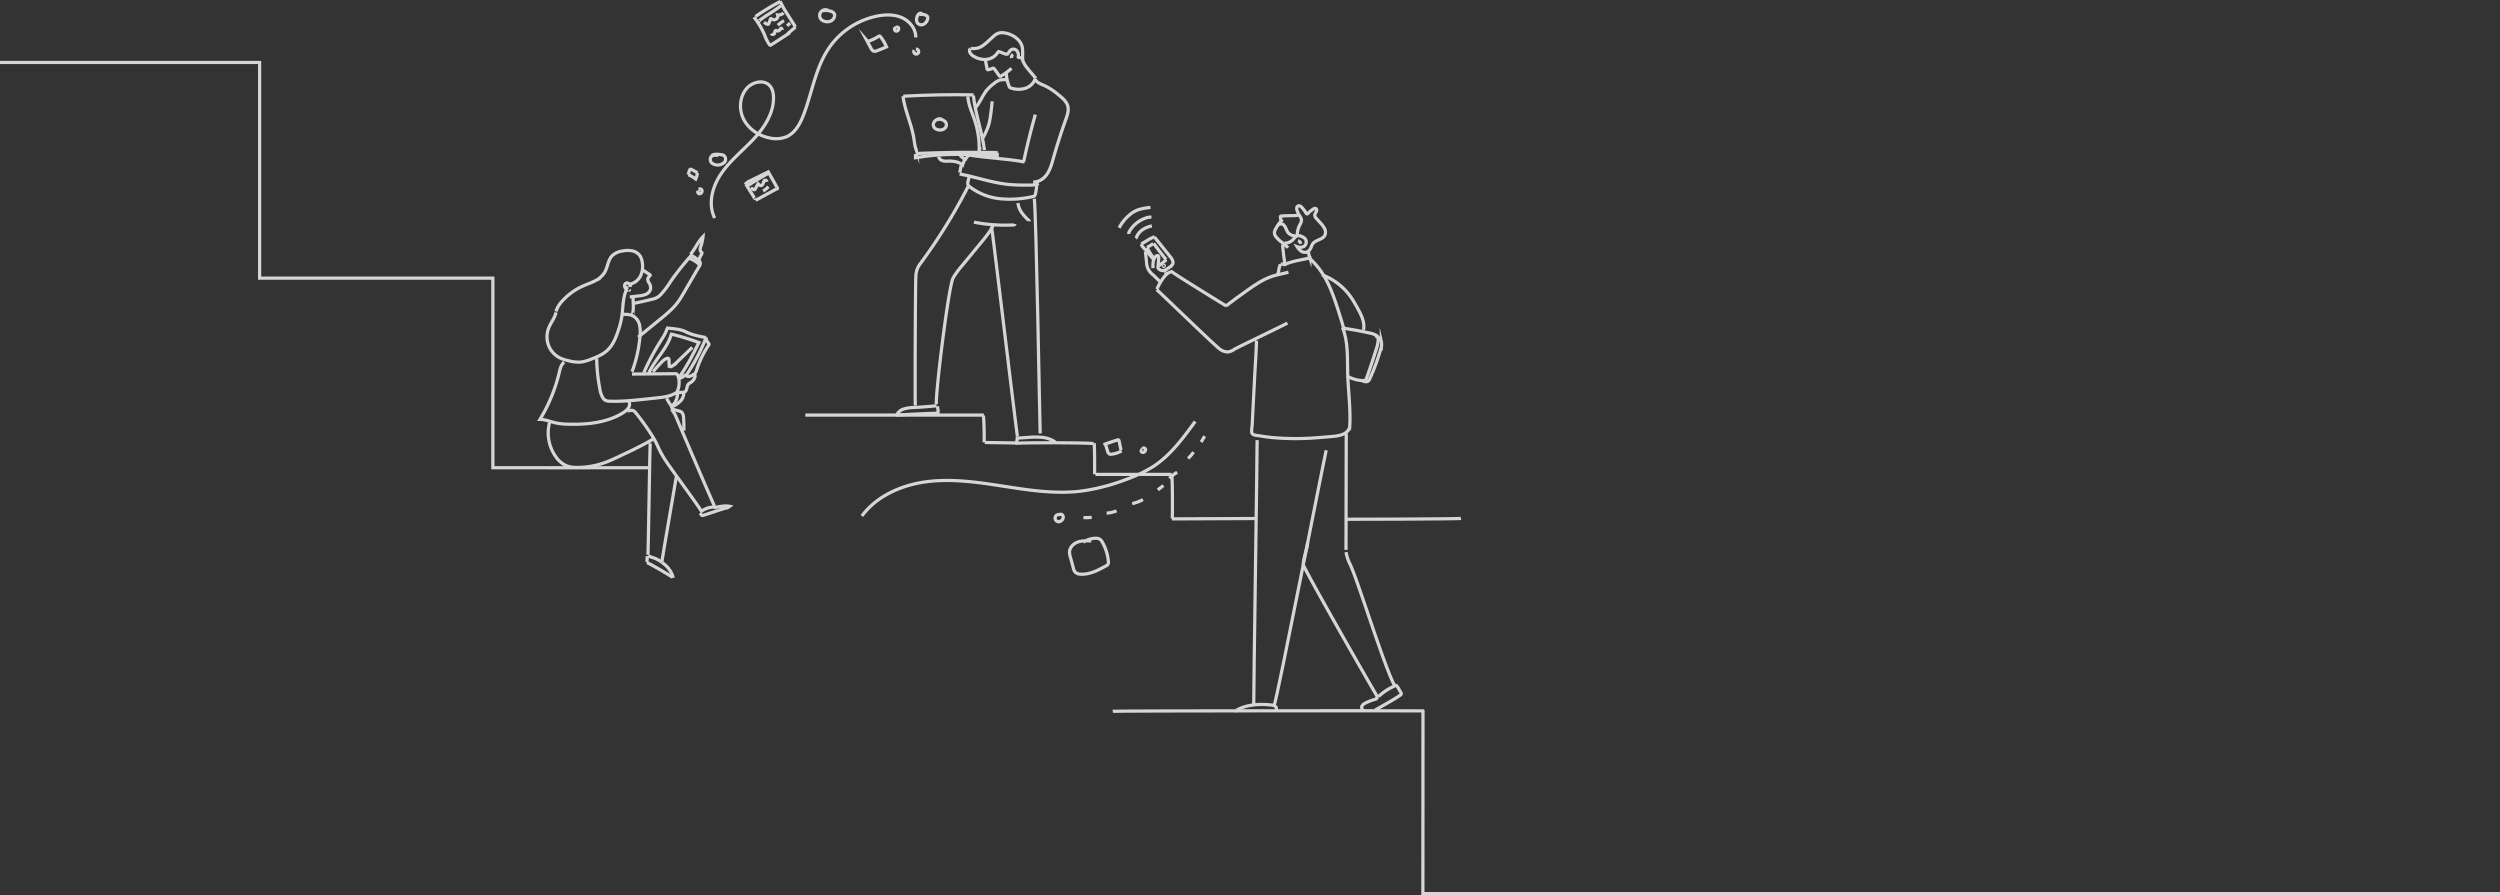 <svg xmlns="http://www.w3.org/2000/svg" width="1550.863" height="555.339" viewBox="0 0 1550.863 555.339">
    <rect x="0" y="0" width="1550.863" height="555.339" fill="#333333" stroke="none"/>
    <defs>
        <style>
            .prefix__cls-2{fill:none;stroke:#fff;stroke-miterlimit:10;stroke-width:2px}
        </style>
    </defs>
    <g id="prefix__Group_1401" data-name="Group 1401" transform="translate(-17.137 9359.82)" style="opacity:.8">
        <path id="prefix__Path_3614" d="M658.135 78.68a14 14 0 0 0 4.117-.22 10.072 10.072 0 0 0 3.021-1.431c2.594-1.717 4.692-4.071 7.067-6.082a8.876 8.876 0 0 1 2.57-1.654 7.665 7.665 0 0 1 3.534-.3 15.107 15.107 0 0 1 7.781 3.266A10.139 10.139 0 0 1 689.8 77.4a14.161 14.161 0 0 1 .342 3.4q.027 1.875-.011 3.75l-.185-.378" class="prefix__cls-2" data-name="Path 3614" transform="translate(-38.617 -9408.451)"/>
        <path id="prefix__Path_3615" d="M657.635 81.285c-.734.247-.845 1.271-.575 2a5.816 5.816 0 0 0 2.739 2.782 12.763 12.763 0 0 0 7.879 1.748 9.177 9.177 0 0 0 6.719-4.225c.165-.278.375-.607.7-.6a.892.892 0 0 1 .3.074l4.837 1.828" class="prefix__cls-2" data-name="Path 3615" transform="translate(-38.358 -9410.815)"/>
        <path id="prefix__Path_3616" d="M685.543 85.219l1.557-2.058a4.724 4.724 0 0 1 1.374-1.372 2.868 2.868 0 0 1 3.468.829 4.484 4.484 0 0 1 .751 3.677c-.019.1-.035.213.037.279a.288.288 0 0 0 .14.057l2.3.474" class="prefix__cls-2" data-name="Path 3616" transform="translate(-43.909 -9410.857)"/>
        <path id="prefix__Path_3617" d="M689.217 87.853a2.253 2.253 0 0 1 .961-2.192" class="prefix__cls-2" data-name="Path 3617" transform="translate(-44.598 -9411.653)"/>
        <path id="prefix__Path_3618" d="M669.2 90.173l.984 5.21a.751.751 0 0 0 .2.451.712.712 0 0 0 .565.084 7.838 7.838 0 0 0 2.171-.645 1.466 1.466 0 0 1 1.15-.21 1.319 1.319 0 0 1 .5.474q1.465 1.994 2.886 4.021c.166.236.371.5.659.508a.932.932 0 0 0 .495-.174 39.012 39.012 0 0 0 6.548-4.826" class="prefix__cls-2" data-name="Path 3618" transform="translate(-40.736 -9412.516)"/>
        <path id="prefix__Path_3619" d="M685.247 99.705a24.619 24.619 0 0 0 1.833 8.507 1.554 1.554 0 0 0 .306.526 1.518 1.518 0 0 0 .617.323 14.344 14.344 0 0 0 8.955.254 9.806 9.806 0 0 0 6.337-6.083" class="prefix__cls-2" data-name="Path 3619" transform="translate(-43.873 -9414.339)"/>
        <path id="prefix__Path_3620" d="M697.619 88.96c.452 2.628 2.227 4.8 3.939 6.844l4.418 5.273" class="prefix__cls-2" data-name="Path 3620" transform="translate(-46.261 -9412.283)"/>
        <path id="prefix__Path_3621" d="M661.314 122.581c3.075-3.529 4.6-8.205 7.7-11.715a30.028 30.028 0 0 1 4.272-3.8 10.478 10.478 0 0 1 2.891-1.749 10.887 10.887 0 0 1 4.462-.242" class="prefix__cls-2" data-name="Path 3621" transform="translate(-39.205 -9415.345)"/>
        <path id="prefix__Path_3622" d="M672.89 121.573q-.393 4.759-1.1 9.484a39.2 39.2 0 0 1-.982 4.9 45.391 45.391 0 0 1-3.818 8.635" class="prefix__cls-2" data-name="Path 3622" transform="translate(-40.279 -9418.521)"/>
        <path id="prefix__Path_3623" d="M633.094 162.264a3.67 3.67 0 0 0 1.942 2.3 7.974 7.974 0 0 0 3.642.412c3.268-.091 6.777.3 9.28 2.41l1.3-3.478a24.534 24.534 0 0 0-2.96-2.386" class="prefix__cls-2" data-name="Path 3623" transform="translate(-33.692 -9424.861)"/>
        <path id="prefix__Path_3624" d="M650.214 169.084q-.378 2.218-.866 4.416" class="prefix__cls-2" data-name="Path 3624" transform="translate(-36.828 -9426.229)"/>
        <path id="prefix__Path_3625" d="M653.442 164.469a6.629 6.629 0 0 1 2.834-3.5" class="prefix__cls-2" data-name="Path 3625" transform="translate(-37.631 -9424.77)"/>
        <path id="prefix__Path_3626" d="M656.6 177.758a14.181 14.181 0 0 0-.911 3.354 2.773 2.773 0 0 0 .107 1.558 2.913 2.913 0 0 0 .873.972 37.016 37.016 0 0 0 18.983 7.574 62.659 62.659 0 0 0 20.565-1.392 1.766 1.766 0 0 0 .883-.374 1.716 1.716 0 0 0 .391-.8 23.608 23.608 0 0 0 .848-5.743" class="prefix__cls-2" data-name="Path 3626" transform="translate(-38.155 -9427.758)"/>
        <path id="prefix__Path_3627" d="M694.223 197.435a12.739 12.739 0 0 0 2.345 5.978 31.084 31.084 0 0 0 4.341 4.808c.157.148.328.336.289.548" class="prefix__cls-2" data-name="Path 3627" transform="translate(-45.595 -9431.309)"/>
        <path id="prefix__Path_3628" d="M660.317 211.966a101.053 101.053 0 0 0 24.343 1.722c.462-.023 1.04-.143 1.14-.6" class="prefix__cls-2" data-name="Path 3628" transform="translate(-39.027 -9433.965)"/>
        <path id="prefix__Path_3629" d="M600.562 356.754q12.88-.8 25.78-1.184a9.61 9.61 0 0 0-.386-4.224" class="prefix__cls-2" data-name="Path 3629" transform="translate(-27.365 -9459.058)"/>
        <path id="prefix__Path_3630" d="M600.661 356.852a7.278 7.278 0 0 1 4.573-4.016 22.536 22.536 0 0 1 6.2-.89q7.064-.375 14.106-1.076" class="prefix__cls-2" data-name="Path 3630" transform="translate(-27.382 -9458.967)"/>
        <path id="prefix__Path_3631" d="M693.293 377.969l.358-2.732 6.253-.421a51.606 51.606 0 0 1 8.978-.083 17.3 17.3 0 0 1 8.383 2.959" class="prefix__cls-2" data-name="Path 3631" transform="translate(-45.458 -9463.257)"/>
        <path id="prefix__Path_3632" d="M692.288 379.229c8.6-.484 40-.441 48.59.131" class="prefix__cls-2" data-name="Path 3632" transform="translate(-45.331 -9464.062)"/>
        <path id="prefix__Path_3633" d="M705.847 130.456q-4.12 14.488-7.237 29.238" class="prefix__cls-2" data-name="Path 3633" transform="translate(-46.451 -9419.21)"/>
        <path id="prefix__Path_3634" d="M707.283 104.6c.95 2.229 3.609 3.031 5.826 4a40.011 40.011 0 0 1 8.641 5.728c2.467 1.963 5.089 4.166 5.785 7.243.594 2.625-.353 5.325-1.259 7.859Q721.93 141.577 718.4 154c-.941 3.306-1.869 6.7-3.821 9.524s-5.174 5.034-8.6 4.793" class="prefix__cls-2" data-name="Path 3634" transform="translate(-47.928 -9415.274)"/>
        <path id="prefix__Path_3635" d="M649.38 175.5c10.26 1.875 20.2 5.493 30.582 6.5a120.317 120.317 0 0 0 12.713.343 13.887 13.887 0 0 0 5.793-.886" class="prefix__cls-2" data-name="Path 3635" transform="translate(-36.951 -9427.375)"/>
        <path id="prefix__Path_3636" d="M656.727 161.157c11.373 1.969 23.017 2.1 34.346 4.313" class="prefix__cls-2" data-name="Path 3636" transform="translate(-38.348 -9424.8)"/>
        <path id="prefix__Path_3637" d="M605.908 117.419q21.787-1.245 43.626-.832" class="prefix__cls-2" data-name="Path 3637" transform="translate(-28.447 -9417.547)"/>
        <path id="prefix__Path_3638" d="M605.611 117.627c1.085 8.657 5.084 16.7 6.59 25.294.5 2.841.726 5.754 1.69 8.472l-.146-1.342" class="prefix__cls-2" data-name="Path 3638" transform="translate(-28.314 -9417.768)"/>
        <path id="prefix__Path_3639" d="M659.876 117.056c1.122 11.464 5.471 22.4 6.819 33.843l-.045-1.295" class="prefix__cls-2" data-name="Path 3639" transform="translate(-38.894 -9417.658)"/>
        <path id="prefix__Path_3640" d="M655.65 117.762c.2 5.064 2.506 9.762 4.125 14.564a55.017 55.017 0 0 1 2.859 18.92 2.864 2.864 0 0 0 .351-1.956" class="prefix__cls-2" data-name="Path 3640" transform="translate(-38.072 -9417.792)"/>
        <path id="prefix__Path_3641" d="M615.919 159.83q25.229-1.057 50.49-.58" class="prefix__cls-2" data-name="Path 3641" transform="translate(-30.418 -9424.44)"/>
        <path id="prefix__Path_3642" d="M615.372 160.188v2.315c16.683-2.943 33.771-2.181 50.689-1.314l-.013-1.793" class="prefix__cls-2" data-name="Path 3642" transform="translate(-30.312 -9424.486)"/>
        <path id="prefix__Path_3643" d="M634.4 135.438a2.9 2.9 0 0 0-2.932-.131 4.319 4.319 0 0 0-2.109 1.865 3.074 3.074 0 0 0-.1 2.763 3.817 3.817 0 0 0 2.616 1.817 4.7 4.7 0 0 0 4.2-.854 2.992 2.992 0 0 0 .453-4 4.091 4.091 0 0 0-.937-.751 5.562 5.562 0 0 0-2-.856 2.6 2.6 0 0 0-2.075.467" class="prefix__cls-2" data-name="Path 3643" transform="translate(-32.87 -9421.084)"/>
        <path id="prefix__Path_3644" d="M615.156 320.024c-.237-2.9-.019-78.366.4-81.25a14.664 14.664 0 0 1 1.171-4.33 18.5 18.5 0 0 1 1.88-2.894 347.236 347.236 0 0 0 29.266-47.3" class="prefix__cls-2" data-name="Path 3644" transform="translate(-30.209 -9428.28)"/>
        <path id="prefix__Path_3645" d="M631.41 324.616c-.7-5.757 7.548-73.409 10.412-78.449a54.521 54.521 0 0 1 5.55-7.584l12.069-14.641c2.676-3.246 5.38-6.536 7.177-10.34" class="prefix__cls-2" data-name="Path 3645" transform="translate(-33.4 -9433.63)"/>
        <path id="prefix__Path_3646" d="M674.05 214.543a15.92 15.92 0 0 0 .337 3.417c.633 3.679 14.949 122.992 15.582 126.671" class="prefix__cls-2" data-name="Path 3646" transform="translate(-41.68 -9433.64)"/>
        <path id="prefix__Path_3647" d="M706.813 193.21c1.2 10.784 3.289 134.751 3.635 145.6" class="prefix__cls-2" data-name="Path 3647" transform="translate(-48.041 -9429.77)"/>
        <path id="prefix__Path_3648" d="M460.192 181.307c-4.369-8.725-1.466-19.554 4.047-27.6s13.31-14.2 19.987-21.307 12.5-15.938 12.456-25.7c-.012-2.712-.564-5.584-2.406-7.571-3.643-3.927-10.594-2.338-14.152 1.666-4.526 5.092-5.068 13.067-2 19.149s9.3 10.236 15.967 11.624a17.613 17.613 0 0 0 10.712-.746c5.429-2.422 8.488-8.2 10.6-13.761 5.241-13.765 7.355-28.975 15.605-41.171a47.857 47.857 0 0 1 29.7-19.846c5.187-1.061 10.757-1.2 15.6.939s8.746 6.967 8.611 12.268" class="prefix__cls-2" data-name="Path 3648" transform="translate(.306 -9405.845)"/>
        <path id="prefix__Path_3649" d="M546.634 51.7a3.577 3.577 0 0 0-4.092 5.791 4.7 4.7 0 0 0 1.829 1 5.51 5.51 0 0 0 4.061-.243 4.035 4.035 0 0 0 2.249-3.284 2.45 2.45 0 0 0-.233-1.237 3.2 3.2 0 0 0-1.846-1.376 9.9 9.9 0 0 0-5.289-.425" class="prefix__cls-2" data-name="Path 3649" transform="translate(-15.798 -9405.086)"/>
        <path id="prefix__Path_3650" d="M578.1 74.6l-.5-.567 2.6 4.847c.49.915 1.127 1.937 2.154 2.078a3.275 3.275 0 0 0 1.583-.314q3.018-1.149 5.982-2.435a25.553 25.553 0 0 0-3.734-6.315 1.037 1.037 0 0 0-.564-.429 1.077 1.077 0 0 0-.739.256 25.486 25.486 0 0 1-7.191 3.25" class="prefix__cls-2" data-name="Path 3650" transform="translate(-22.858 -9408.937)"/>
        <path id="prefix__Path_3651" d="M600.236 64.965a1.07 1.07 0 0 0-1.168 1.247 1.264 1.264 0 0 0 1.586.851 1.554 1.554 0 0 0 .986-1.6 1.12 1.12 0 0 0-.2-.565.868.868 0 0 0-1.473.37" class="prefix__cls-2" data-name="Path 3651" transform="translate(-27.022 -9407.628)"/>
        <path id="prefix__Path_3652" d="M614.21 82.209a1.52 1.52 0 1 0 1.018-.636" class="prefix__cls-2" data-name="Path 3652" transform="translate(-29.933 -9410.868)"/>
        <path id="prefix__Path_3653" d="M619.552 54.742a1.216 1.216 0 0 0-1.641-.611 2.8 2.8 0 0 0-1.28 1.46c-.733 1.543-.916 3.6.308 4.788a3.237 3.237 0 0 0 3.7.376 4.9 4.9 0 0 0 2.273-3.136 2.077 2.077 0 0 0-.094-1.61 2.013 2.013 0 0 0-.817-.672 5.878 5.878 0 0 0-4.18-.462" class="prefix__cls-2" data-name="Path 3653" transform="translate(-30.347 -9405.602)"/>
        <path id="prefix__Path_3654" d="M440.079 175.223l.67-2.317c.129-.446.351-.975.812-1.025a1.184 1.184 0 0 1 .671.206l3.594 1.963" class="prefix__cls-2" data-name="Path 3654" transform="translate(3.977 -9426.733)"/>
        <path id="prefix__Path_3655" d="M440.138 175.767a22.716 22.716 0 0 1 4.623 2.7 10.67 10.67 0 0 0 1-3.8" class="prefix__cls-2" data-name="Path 3655" transform="translate(3.967 -9427.236)"/>
        <path id="prefix__Path_3656" d="M448.226 188.148l-.666.016a1.139 1.139 0 0 0 .795 1.615 1.62 1.62 0 0 0 1.371-2.651 1.16 1.16 0 0 0-1.539-.131" class="prefix__cls-2" data-name="Path 3656" transform="translate(2.548 -9429.419)"/>
        <path id="prefix__Path_3657" d="M462.131 161.307c-1.605-.272-3.545-.4-4.56.877a2.966 2.966 0 0 0 .476 3.823 5.935 5.935 0 0 0 7.953-.647 2.919 2.919 0 0 0-.533-4.063 4.567 4.567 0 0 0-1.811-.513c-1.971-.272-4.148-.5-5.8.616" class="prefix__cls-2" data-name="Path 3657" transform="translate(.661 -9424.687)"/>
        <path id="prefix__Path_3658" d="M491.989 54.24a151.944 151.944 0 0 1 15.466-9.314" class="prefix__cls-2" data-name="Path 3658" transform="translate(-6.16 -9403.86)"/>
        <path id="prefix__Path_3659" d="M490.759 56.979a47.289 47.289 0 0 1 6.623 11.089 24.375 24.375 0 0 0 3.085 6.062.678.678 0 0 0 .428.3.7.7 0 0 0 .411-.151q5.853-3.74 11.651-7.567" class="prefix__cls-2" data-name="Path 3659" transform="translate(-5.928 -9406.166)"/>
        <path id="prefix__Path_3660" d="M510.946 44.77a53.95 53.95 0 0 0 4.326 7.757l5.19 8.211" class="prefix__cls-2" data-name="Path 3660" transform="translate(-9.85 -9403.831)"/>
        <path id="prefix__Path_3661" d="M516.734 68.813q2.336-2.2 4.868-4.178" class="prefix__cls-2" data-name="Path 3661" transform="translate(-10.972 -9407.631)"/>
        <path id="prefix__Path_3662" d="M494.77 57.772c.052.1-.169.133-.2.024s.07-.206.158-.277c4.241-3.429 9.258-5.808 13.432-9.321" class="prefix__cls-2" data-name="Path 3662" transform="translate(-6.66 -9404.487)"/>
        <path id="prefix__Path_3663" d="M498.453 59.619l1.556.9c.368.214.837.426 1.193.193a1.17 1.17 0 0 0 .391-.638l.81-2.343c.065-.186.156-.4.347-.445s.38.109.541.235a2.349 2.349 0 0 0 3.7-2.513 4.211 4.211 0 0 0 3.58-1.286" class="prefix__cls-2" data-name="Path 3663" transform="translate(-7.416 -9405.544)"/>
        <path id="prefix__Path_3664" d="M509.194 62.518a24.1 24.1 0 0 1 3.778-2.872" class="prefix__cls-2" data-name="Path 3664" transform="translate(-9.5 -9406.676)"/>
        <path id="prefix__Path_3665" d="M504.073 68.79a1.19 1.19 0 0 0 2.01-.058 5.8 5.8 0 0 0 .234-1.153c.093-.383.4-.781.793-.726a1.567 1.567 0 0 1 .422.174 1.563 1.563 0 0 0 2-.729 1.793 1.793 0 0 1 .319-.6c.419-.391 1.181.01 1.644-.328" class="prefix__cls-2" data-name="Path 3665" transform="translate(-8.506 -9407.771)"/>
        <path id="prefix__Path_3666" d="M516.243 63.233l1.911-1.658" class="prefix__cls-2" data-name="Path 3666" transform="translate(-10.873 -9407.046)"/>
        <path id="prefix__Path_3667" d="M484.538 183.286l5.52 8.777c.057.091.248.136.22.032" class="prefix__cls-2" data-name="Path 3667" transform="translate(-4.694 -9428.771)"/>
        <path id="prefix__Path_3668" d="M483.97 181.707a8.592 8.592 0 0 1 3.379-2.431l10.958-5.422 5.579 9.854c.1.183.119.521-.091.5" class="prefix__cls-2" data-name="Path 3668" transform="translate(-4.601 -9427.068)"/>
        <path id="prefix__Path_3669" d="M492.072 193.705l14.019-7.647" class="prefix__cls-2" data-name="Path 3669" transform="translate(-6.174 -9429.274)"/>
        <path id="prefix__Path_3670" d="M485.78 182.633q6.557-4.3 13.448-8.055" class="prefix__cls-2" data-name="Path 3670" transform="translate(-4.945 -9427.206)"/>
        <path id="prefix__Path_3671" d="M488.393 184.9l1.575.983a.933.933 0 0 0 .512.192c.314-.014.519-.324.671-.6l1.719-3.109c.559.653 1.381 1.359 2.172 1.023a2.113 2.113 0 0 0 .956-1.286l.573-1.453a.686.686 0 0 1 .317-.421.838.838 0 0 1 .486.029 1.745 1.745 0 0 0 1.445-.351" class="prefix__cls-2" data-name="Path 3671" transform="translate(-5.452 -9428.173)"/>
        <path id="prefix__Path_3672" d="M497.824 187.782a11.262 11.262 0 0 0 3.246-2.746" class="prefix__cls-2" data-name="Path 3672" transform="translate(-7.281 -9429.108)"/>
        <path id="prefix__Path_3673" d="M337.928 270.988a17.6 17.6 0 0 1 4.186-6.755 37.956 37.956 0 0 1 12.217-8.864c2.5-1.136 5.119-2 7.567-3.239a14.777 14.777 0 0 0 6.184-5.273c2-3.326 2.057-7.751 4.774-10.518a11.648 11.648 0 0 1 6.381-2.869 15.47 15.47 0 0 1 5.857-.113 7.871 7.871 0 0 1 4.906 3.014 9.453 9.453 0 0 1 1.4 3.739 14.19 14.19 0 0 1-.858 8.515 9.373 9.373 0 0 1-6.452 5.332" class="prefix__cls-2" data-name="Path 3673" transform="translate(24.086 -9437.589)"/>
        <path id="prefix__Path_3674" d="M336.681 276.862c-.808 3.541-3.317 6.44-4.619 9.83a15.036 15.036 0 0 0 .04 10.821 14.537 14.537 0 0 0 7.444 7.819 25.934 25.934 0 0 0 4.573 1.435 23.741 23.741 0 0 0 8 .924 25.208 25.208 0 0 0 6.336-1.807c3.431-1.318 6.928-2.71 9.686-5.143 3.863-3.408 5.826-8.448 7.381-13.363a54.768 54.768 0 0 0 1.8-6.911c1.037-5.824.579-12.006 2.924-17.435" class="prefix__cls-2" data-name="Path 3674" transform="translate(25.396 -9442.903)"/>
        <path id="prefix__Path_3675" d="M394.318 260.434a3.766 3.766 0 0 0-.543-1.4 2.152 2.152 0 0 0-1.591-1.079 1.5 1.5 0 0 0-1.343.721 1.908 1.908 0 0 0-.242.933 2.686 2.686 0 0 0 2.873 2.742c.065 0 .154-.058.115-.111" class="prefix__cls-2" data-name="Path 3675" transform="translate(14.011 -9442.238)"/>
        <path id="prefix__Path_3676" d="M392.745 260.426a.572.572 0 0 0 .526.776" class="prefix__cls-2" data-name="Path 3676" transform="translate(13.609 -9442.705)"/>
        <path id="prefix__Path_3677" d="M402.228 247.751l4.741 3.131c.125.082.261.184.273.332a.485.485 0 0 1-.158.337 4.485 4.485 0 0 0-1.387 2.074 3.945 3.945 0 0 0 .859 2.4 5.5 5.5 0 0 1 .852 3.955 4.813 4.813 0 0 1-2.708 3.038 13.416 13.416 0 0 1-4.065 1q-3.035.4-6.084.692" class="prefix__cls-2" data-name="Path 3677" transform="translate(13.255 -9440.334)"/>
        <path id="prefix__Path_3678" d="M397.014 269.144l.1 3.828a25.613 25.613 0 0 1-.315 5.96c-.013.06-.037.131-.1.139s-.071-.116-.015-.095" class="prefix__cls-2" data-name="Path 3678" transform="translate(12.855 -9444.223)"/>
        <path id="prefix__Path_3679" d="M397.907 266.554q5.465-1.144 10.891-2.466a12.661 12.661 0 0 0 3.653-1.308 11.414 11.414 0 0 0 2.455-2.2 48.946 48.946 0 0 0 3.539-4.431c.911-1.287 1.76-2.616 2.644-3.922a170.5 170.5 0 0 1 12.717-15.881" class="prefix__cls-2" data-name="Path 3679" transform="translate(12.614 -9438.21)"/>
        <path id="prefix__Path_3680" d="M401.551 287.465l13.4-10.932c4.154-3.389 8.359-6.831 11.5-11.177 1.2-1.652 2.225-3.419 3.252-5.181l9.737-16.71a3 3 0 0 0 .59-2.359 2.767 2.767 0 0 0-.815-1.08 21.5 21.5 0 0 0-5.215-3.568" class="prefix__cls-2" data-name="Path 3680" transform="translate(11.468 -9438.108)"/>
        <path id="prefix__Path_3681" d="M440.331 239.177a15.539 15.539 0 0 1 6.632 3.953c.108.109.26.229.4.162" class="prefix__cls-2" data-name="Path 3681" transform="translate(3.928 -9438.858)"/>
        <path id="prefix__Path_3682" d="M441.878 233.778c2.922-3.376 4.572-7.755 7.736-10.905a24.667 24.667 0 0 1-1.216 5.595c-.384 1.12-.837 2.408-.229 3.425.263.441.721.814.729 1.328a1.87 1.87 0 0 1-.437 1.008 8.291 8.291 0 0 0-1.372 4.989" class="prefix__cls-2" data-name="Path 3682" transform="translate(3.624 -9435.863)"/>
        <path id="prefix__Path_3683" d="M388.892 281.431c2.371-.04 4.877-.024 6.919 1.182a8.656 8.656 0 0 1 3.732 5.471 21.314 21.314 0 0 1 .277 6.769 81.872 81.872 0 0 1-4.934 22.162" class="prefix__cls-2" data-name="Path 3683" transform="translate(14.337 -9446.262)"/>
        <path id="prefix__Path_3684" d="M396.287 326.752l26.652-.2a2 2 0 0 1 1.127.214 1.866 1.866 0 0 1 .63.933 12.663 12.663 0 0 1-1.475 11.758" class="prefix__cls-2" data-name="Path 3684" transform="translate(12.923 -9454.534)"/>
        <path id="prefix__Path_3685" d="M369.183 314.758a106.351 106.351 0 0 0 2.031 19.3 14.537 14.537 0 0 0 1.781 5.177 4.618 4.618 0 0 0 1.529 1.54 6.29 6.29 0 0 0 2.928.6c7.442.26 14.875-.531 22.279-1.322l6.937-.742c4.074-.435 8.32-.93 11.753-3.171" class="prefix__cls-2" data-name="Path 3685" transform="translate(18.107 -9452.31)"/>
        <path id="prefix__Path_3686" d="M405.362 319.573a150.4 150.4 0 0 1 10.508-19.738c1.552-2.455 3.2-4.923 3.924-7.736" class="prefix__cls-2" data-name="Path 3686" transform="translate(11.187 -9448.235)"/>
        <path id="prefix__Path_3687" d="M423.043 292.027q3.294.2 6.56.7a20.39 20.39 0 0 1 4.243 1.011c1 .386 1.948.9 2.931 1.338a29.528 29.528 0 0 0 4.539 1.49q3.26.841 6.585 1.385" class="prefix__cls-2" data-name="Path 3687" transform="translate(7.284 -9448.368)"/>
        <path id="prefix__Path_3688" d="M450.909 299.018a119.742 119.742 0 0 1-12.358 23.512" class="prefix__cls-2" data-name="Path 3688" transform="translate(4.269 -9449.507)"/>
        <path id="prefix__Path_3689" d="M432.808 329.544a6.538 6.538 0 0 0 2.827-1.516c.252-.23.542-.5.878-.447a1.512 1.512 0 0 1 .643.417c1.046.837 2.606.259 3.7-.516a1.423 1.423 0 0 1 .866-.368.882.882 0 0 1 .732.71 2.026 2.026 0 0 1-.118 1.074 6.02 6.02 0 0 1-2.371 3.09 7.476 7.476 0 0 0-1.652 1.174c-1.171 1.355-.652 3.875-2.212 4.751a3.352 3.352 0 0 1-1.437.326q-1.43.1-2.864.061c-.49-.012-1.076-.1-1.281-.543" class="prefix__cls-2" data-name="Path 3689" transform="translate(5.837 -9454.648)"/>
        <path id="prefix__Path_3690" d="M452.039 299.1a7.1 7.1 0 0 0 1.643 3.562.986.986 0 0 1 .3.54.929.929 0 0 1-.216.553 62.578 62.578 0 0 0-7.251 14.759 11.148 11.148 0 0 1-1.472 3.268" class="prefix__cls-2" data-name="Path 3690" transform="translate(3.005 -9449.528)"/>
        <path id="prefix__Path_3691" d="M409.69 320.737c3.825-8.565 11.527-15.216 14.009-24.263a155.05 155.05 0 0 1 17.126 5.242c-3.76 7.511-7.544 15.062-12.5 21.842" class="prefix__cls-2" data-name="Path 3691" transform="translate(9.885 -9449.023)"/>
        <path id="prefix__Path_3692" d="M413.042 321.695q2.423-3 5.128-5.761a9.188 9.188 0 0 1 3.361-2.466c.416-.144.961-.193 1.216.167a1.154 1.154 0 0 1 .149.646l.1 3.156a1.357 1.357 0 0 0 .317 1.012c.413.362 1.055.1 1.514-.2a26.438 26.438 0 0 0 3.76-3.2l8.755-8.439" class="prefix__cls-2" data-name="Path 3692" transform="translate(9.236 -9450.932)"/>
        <path id="prefix__Path_3693" d="M422.828 344.367a38.74 38.74 0 0 0 2.78 4.547.447.447 0 0 0 .231.2.429.429 0 0 0 .331-.107 6.634 6.634 0 0 0 1.824-2.05 11.1 11.1 0 0 0 1.58-6.366" class="prefix__cls-2" data-name="Path 3693" transform="translate(7.847 -9457.097)"/>
        <path id="prefix__Path_3694" d="M426.851 349.572a8.029 8.029 0 0 0 1.286-.569 13.881 13.881 0 0 0 4.363-3.311 6.975 6.975 0 0 0 1.7-5.1" class="prefix__cls-2" data-name="Path 3694" transform="translate(7.078 -9457.093)"/>
        <path id="prefix__Path_3695" d="M340.7 317.583c-1.913 1.465-2.509 4.038-3.064 6.385a100.233 100.233 0 0 1-11.971 29.1c3.381.04 6.571 1.469 9.871 2.2a41.723 41.723 0 0 0 8.142.793c9.6.213 19.416-.577 28.256-4.329a33.974 33.974 0 0 0 5.708-3.038 9.272 9.272 0 0 0 2.969-2.861 4.053 4.053 0 0 0 .218-3.967" class="prefix__cls-2" data-name="Path 3695" transform="translate(26.431 -9452.721)"/>
        <path id="prefix__Path_3696" d="M392.729 354.221c1.338-.45 2.9-.879 4.082-.115a4.671 4.671 0 0 1 1.047 1.042 150.427 150.427 0 0 1 9.154 12.6 61.258 61.258 0 0 1 3.527 6c.806 1.613 1.5 3.282 2.309 4.894.7 1.394 1.486 2.743 2.272 4.091 3.219 5.521 20.3 28.035 23.523 33.556" class="prefix__cls-2" data-name="Path 3696" transform="translate(13.603 -9458.95)"/>
        <path id="prefix__Path_3697" d="M426.709 350.97a1.619 1.619 0 0 0 .6 1.715 4.726 4.726 0 0 0 1.762.769l2.16.609a4.808 4.808 0 0 1 1.3.506c1.258.8 1.5 2.509 1.578 4q.209 3.8.143 7.613" class="prefix__cls-2" data-name="Path 3697" transform="translate(7.117 -9458.909)"/>
        <path id="prefix__Path_3698" d="M427.358 352.927l1.24 1.884a12.15 12.15 0 0 1 1.308 2.344c.342.907 23.5 55.283 24.157 55.992" class="prefix__cls-2" data-name="Path 3698" transform="translate(6.44 -9458.841)"/>
        <path id="prefix__Path_3699" d="M449.577 430.562a13.582 13.582 0 0 1 8.735-3.037" class="prefix__cls-2" data-name="Path 3699" transform="translate(2.122 -9472.803)"/>
        <path id="prefix__Path_3700" d="M449.179 431.122c.56.488.717 1.495 1.45 1.6a1.5 1.5 0 0 0 .678-.112l15.735-5.184" class="prefix__cls-2" data-name="Path 3700" transform="translate(2.191 -9472.764)"/>
        <path id="prefix__Path_3701" d="M459.853 427.777c3.282-.509 6.611-1.493 9.864-.827a8.311 8.311 0 0 1-2.357 1.174" class="prefix__cls-2" data-name="Path 3701" transform="translate(.117 -9472.675)"/>
        <path id="prefix__Path_3702" d="M332.843 363.226a25.524 25.524 0 0 0 3.95 21.4 15.583 15.583 0 0 0 6.637 5.524 18.4 18.4 0 0 0 6.878.992 51.015 51.015 0 0 0 17.61-3.275c2.421-.913 4.769-2.01 7.114-3.106 7.469-3.489 14.954-6.987 22.042-11.2" class="prefix__cls-2" data-name="Path 3702" transform="translate(25.22 -9461.002)"/>
        <path id="prefix__Path_3703" d="M410.079 377.689c-.053-.1-.187.048-.194.163-.215 3.161-1.147 66.5-1.362 69.663" class="prefix__cls-2" data-name="Path 3703" transform="translate(10.582 -9463.142)"/>
        <path id="prefix__Path_3704" d="M428.127 404.139c-.419 2.778-8.6 49.648-8.907 52.441" class="prefix__cls-2" data-name="Path 3704" transform="translate(8.537 -9468.075)"/>
        <path id="prefix__Path_3705" d="M408.65 464.512l2.515.911a19.24 19.24 0 0 1 5.989 3" class="prefix__cls-2" data-name="Path 3705" transform="translate(10.558 -9479.458)"/>
        <path id="prefix__Path_3706" d="M407.832 464.651a17.246 17.246 0 0 1-.156 3.583" class="prefix__cls-2" data-name="Path 3706" transform="translate(10.744 -9479.487)"/>
        <path id="prefix__Path_3707" d="M419.1 469.313a16.459 16.459 0 0 1 6.695 8.207 2.2 2.2 0 0 1 .18 1.289" class="prefix__cls-2" data-name="Path 3707" transform="translate(8.559 -9480.262)"/>
        <path id="prefix__Path_3708" d="M407.5 469.407c.89.014 15.775 8.675 16.264 9.42" class="prefix__cls-2" data-name="Path 3708" transform="translate(10.779 -9480.28)"/>
        <path id="prefix__Path_3709" d="M364.313 379.614c-1.487.074-96.89 0-96.89 0V262H122.734V128.217H-38.321" class="prefix__cls-2" data-name="Path 3709" transform="translate(55.458 -9449.284)"/>
        <path id="prefix__Path_3710" d="M908.1 218.45a14.857 14.857 0 0 1 1.651-7.254 6.4 6.4 0 0 0 1.017-2.724c.02-1.246-.822-2.311-1.472-3.373a12.45 12.45 0 0 1-1.245-2.735 3.634 3.634 0 0 1-.212-1.684 1.527 1.527 0 0 1 1.025-1.254 2.2 2.2 0 0 1 1.937.856 15.977 15.977 0 0 1 2.67 3.5c.2.359.519.786.916.68a.949.949 0 0 0 .421-.319 15 15 0 0 1 3.269-2.7 1.686 1.686 0 0 1 1.611-.3c.648.351.592 1.322.248 1.975a5.727 5.727 0 0 0-.958 1.973 3.3 3.3 0 0 0 1.148 2.328l2.464 2.743a14.28 14.28 0 0 1 2.519 3.444 4.831 4.831 0 0 1 .128 4.141c-1.441 2.831-5.892 2.754-7.609 5.426a12.353 12.353 0 0 0-.877 1.966 4.908 4.908 0 0 1-3.054 3.093 4.115 4.115 0 0 1-3.3-.793 9.828 9.828 0 0 1-2.309-2.608 5.365 5.365 0 0 0 4.057-.1 3.346 3.346 0 0 0 .732-5.026 6.19 6.19 0 0 0-1.842-1.16 4.411 4.411 0 0 0-2.46-.6c-1.392.209-2.226 1.6-3.219 2.6a7.027 7.027 0 0 1-5.156 2.045" class="prefix__cls-2" data-name="Path 3710" transform="translate(-86.252 -9431.584)"/>
        <path id="prefix__Path_3711" d="M910.579 226.076a2.263 2.263 0 0 1 1.717 1.836" class="prefix__cls-2" data-name="Path 3711" transform="translate(-88.236 -9436.507)"/>
        <path id="prefix__Path_3712" d="M897.512 209.941a21.944 21.944 0 0 0-3.984 5.338 5.5 5.5 0 0 0-1.046 3.042 5.245 5.245 0 0 0 1.594 2.961 18.738 18.738 0 0 0 1.917 1.912c.928.78 1.969 1.415 2.887 2.206a22.105 22.105 0 0 1 1.947 1.985l-.22-.352" class="prefix__cls-2" data-name="Path 3712" transform="translate(-84.774 -9433.533)"/>
        <path id="prefix__Path_3713" d="M897.387 209.934l-.3-2.076a.715.715 0 0 1 .015-.388c.1-.236.409-.287.666-.3q3.227-.211 6.463-.231a14.129 14.129 0 0 0 4.022-.387" class="prefix__cls-2" data-name="Path 3713" transform="translate(-85.652 -9432.982)"/>
        <path id="prefix__Path_3714" d="M895.785 213.715a3.408 3.408 0 0 1 1.876-.461 2.468 2.468 0 0 1 1.414.852c1.264 1.4 1.543 3.482 2.812 4.874a6.3 6.3 0 0 0 5.354 1.641" class="prefix__cls-2" data-name="Path 3714" transform="translate(-85.407 -9434.168)"/>
        <path id="prefix__Path_3715" d="M898.759 228.868q.5 6.134 1.478 12.217a50.753 50.753 0 0 1 9.441-2.65l5.976-1.269a18.034 18.034 0 0 1-.868-3.943" class="prefix__cls-2" data-name="Path 3715" transform="translate(-85.977 -9436.962)"/>
        <path id="prefix__Path_3716" d="M897.2 243.524a12.93 12.93 0 0 0 3.8.237" class="prefix__cls-2" data-name="Path 3716" transform="translate(-85.677 -9439.661)"/>
        <path id="prefix__Path_3717" d="M896.629 243.7c-.164.926-.632 1.947-.8 2.873a17.28 17.28 0 0 1-.79 3.44c-.017.046.491-1.241.107-.231-.018.045-.045-.018 0 0" class="prefix__cls-2" data-name="Path 3717" transform="translate(-85.265 -9439.661)"/>
        <path id="prefix__Path_3718" d="M854.664 270.637q6.622-5.015 13.4-9.82c4.927-3.492 10.012-6.949 15.779-8.735 1.332-.412 2.691-.732 4.049-1.051l5.538-1.3" class="prefix__cls-2" data-name="Path 3718" transform="translate(-77.01 -9440.667)"/>
        <path id="prefix__Path_3719" d="M801.435 260.135a36.464 36.464 0 0 1 3.141-5.716c1.493-2.277 3.382-4.61 6.048-5.157 1.67 1.543 31.874 20.18 33.859 21.286" class="prefix__cls-2" data-name="Path 3719" transform="translate(-66.632 -9440.58)"/>
        <path id="prefix__Path_3720" d="M801.435 262.707c2.029 1.693 37.148 35.752 39.414 37.11a8.523 8.523 0 0 0 4.69 1.585 9.275 9.275 0 0 0 4.19-1.708c1.8-1.109 31.047-15.117 32.847-16.226" class="prefix__cls-2" data-name="Path 3720" transform="translate(-66.782 -9442.886)"/>
        <path id="prefix__Path_3721" d="M792.444 234.268l.718 6.627a9.9 9.9 0 0 0 4.1 7.738l4.4 4.321" class="prefix__cls-2" data-name="Path 3721" transform="translate(-64.76 -9437.9)"/>
        <path id="prefix__Path_3722" d="M789.4 228.669a2.368 2.368 0 0 0 .751 1.5l7.042 8.233" class="prefix__cls-2" data-name="Path 3722" transform="translate(-64.163 -9436.938)"/>
        <path id="prefix__Path_3723" d="M798.315 245.005a18.186 18.186 0 0 1 .095-3.88 6.106 6.106 0 0 1 1.668-3.437 1.261 1.261 0 0 1 1.144-.442c.629.183.7 1.038.637 1.692l-.468 5.134a1.916 1.916 0 0 0 .027.725 1.5 1.5 0 0 0 .336.55 3.526 3.526 0 0 0 3.333 1.081 6.93 6.93 0 0 0 2.354-1.216l2.383-1.647" class="prefix__cls-2" data-name="Path 3723" transform="translate(-65.903 -9438.479)"/>
        <path id="prefix__Path_3724" d="M807.93 249.147c-.045-.049-.136-.007-.156.057a.3.3 0 0 0 .031.195l.6 1.457" class="prefix__cls-2" data-name="Path 3724" transform="translate(-67.721 -9440.662)"/>
        <path id="prefix__Path_3725" d="M789.193 227.5l3.471-2.056a33.4 33.4 0 0 1 4.881-2.539" class="prefix__cls-2" data-name="Path 3725" transform="translate(-64.123 -9435.924)"/>
        <path id="prefix__Path_3726" d="M799.593 222.907a4.9 4.9 0 0 0 .945 1.533l8.647 10.789a7.386 7.386 0 0 1 1.71 3.007 2.531 2.531 0 0 1-1.344 2.907" class="prefix__cls-2" data-name="Path 3726" transform="translate(-66.162 -9435.859)"/>
        <path id="prefix__Path_3727" d="M793.759 230.557l3.764-2.318" class="prefix__cls-2" data-name="Path 3727" transform="translate(-65 -9436.896)"/>
        <path id="prefix__Path_3728" d="M793.529 231.085a20.345 20.345 0 0 1 1.5 2.608 29.178 29.178 0 0 0 2.869 4.017" class="prefix__cls-2" data-name="Path 3728" transform="translate(-64.956 -9437.388)"/>
        <path id="prefix__Path_3729" d="M798.765 227.962q3.694 5.108 7.681 10" class="prefix__cls-2" data-name="Path 3729" transform="translate(-65.987 -9436.809)"/>
        <path id="prefix__Path_3730" d="M802.666 244.215c.37-.311.747-.615 1.124-.918l3.666-2.957" class="prefix__cls-2" data-name="Path 3730" transform="translate(-66.74 -9439.068)"/>
        <path id="prefix__Path_3731" d="M806.271 244.875c-.114.181.094.442.3.408a.4.4 0 0 0 .284-.493.309.309 0 0 0-.105-.173.243.243 0 0 0-.366.214" class="prefix__cls-2" data-name="Path 3731" transform="translate(-67.423 -9439.849)"/>
        <path id="prefix__Path_3732" d="M784.947 222.441a1.811 1.811 0 0 0 .574-.883A10.484 10.484 0 0 1 789.4 217a15.446 15.446 0 0 1 5.609-2.219" class="prefix__cls-2" data-name="Path 3732" transform="translate(-63.301 -9434.446)"/>
        <path id="prefix__Path_3733" d="M779.625 218.587a3.549 3.549 0 0 1 .715-2.131 18.958 18.958 0 0 1 10.078-7.87 7.167 7.167 0 0 1 3.289-.427" class="prefix__cls-2" data-name="Path 3733" transform="translate(-62.273 -9433.232)"/>
        <path id="prefix__Path_3734" d="M772.274 213.4a26.223 26.223 0 0 1 6.385-7.98 17.9 17.9 0 0 1 4.857-3.014 27.181 27.181 0 0 1 6.086-1.389l2.086-.31" class="prefix__cls-2" data-name="Path 3734" transform="translate(-60.858 -9431.892)"/>
        <path id="prefix__Path_3735" d="M919.859 239.382a47.148 47.148 0 0 1 6.633 7.584c4.665 6.655 7.526 14.39 10.074 22.11q2.245 6.8 4.218 13.693a.535.535 0 0 0-.128-.839" class="prefix__cls-2" data-name="Path 3735" transform="translate(-90.012 -9438.678)"/>
        <path id="prefix__Path_3736" d="M944.672 291c3.668 8.958 2.983 19 3.257 28.677.322 11.4 2.054 22.785 1.2 34.153-.011.154-.045.339-.188.4s-.288-.211-.137-.24" class="prefix__cls-2" data-name="Path 3736" transform="translate(-94.757 -9447.76)"/>
        <path id="prefix__Path_3737" d="M878.309 300.144c-.16-.083-.274.171-.276.352-.12 7.284-.71 14.587-1.088 21.861q-.8 15.36-1.582 30.721c-.066 1.327-.681 4.118-.091 5.288.721 1.427 3.94 1.425 5.337 1.668q3.484.605 7 .964a163.623 163.623 0 0 0 28.389.085c3.029-.214 6.054-.475 9.077-.759a23.06 23.06 0 0 0 6.139-1.154 7.981 7.981 0 0 0 4.592-4.024" class="prefix__cls-2" data-name="Path 3737" transform="translate(-81.435 -9449.403)"/>
        <path id="prefix__Path_3738" d="M928.985 251.571a37.863 37.863 0 0 1 18.476 14.648c1.254 1.871 2.351 3.841 3.447 5.808 2.361 4.237 4.8 8.955 3.817 13.706" class="prefix__cls-2" data-name="Path 3738" transform="translate(-91.756 -9440.918)"/>
        <path id="prefix__Path_3739" d="M945.893 292.059q8.038 1.141 15.964 2.939a13.216 13.216 0 0 1 3.9 1.342 2.787 2.787 0 0 1 1.09 1.032 3.021 3.021 0 0 1 .263 1.4 21.334 21.334 0 0 1-1.254 6.293q-2.791 9.011-5.985 17.889a2.658 2.658 0 0 1-.622 1.116 2.537 2.537 0 0 1-1.9.415 23.4 23.4 0 0 1-9.688-2.813" class="prefix__cls-2" data-name="Path 3739" transform="translate(-94.991 -9448.192)"/>
        <path id="prefix__Path_3740" d="M968.139 297.791c1.486.9 3.081 1.925 3.635 3.571a7.286 7.286 0 0 1-.284 4.218 125.7 125.7 0 0 1-6.82 18.685 3.665 3.665 0 0 1-1.141 1.614c-.954.638-2.227.268-3.305-.12" class="prefix__cls-2" data-name="Path 3740" transform="translate(-97.732 -9449.251)"/>
        <path id="prefix__Path_3741" d="M877.992 374.129c.128 6.017-2.234 158.925-2.108 164.942" class="prefix__cls-2" data-name="Path 3741" transform="translate(-81.009 -9460.922)"/>
        <path id="prefix__Path_3742" d="M924.572 381.892c-1.538 6.306-30.083 152.587-32.364 158.664" class="prefix__cls-2" data-name="Path 3742" transform="translate(-84.723 -9462.406)"/>
        <path id="prefix__Path_3743" d="M947.547 371.08c-.05 6.019-.1 66.151-.15 72.17" class="prefix__cls-2" data-name="Path 3743" transform="translate(-95.278 -9461.943)"/>
        <path id="prefix__Path_3744" d="M982.478 562.67a32.988 32.988 0 0 0-10.059 6.572" class="prefix__cls-2" data-name="Path 3744" transform="translate(-100.065 -9496.981)"/>
        <path id="prefix__Path_3745" d="M960.657 580.074a3.115 3.115 0 0 1-1.237-2.08 2.434 2.434 0 0 1 .761-1.749 6.087 6.087 0 0 1 1.621-1.089 33.828 33.828 0 0 1 7.126-2.591" class="prefix__cls-2" data-name="Path 3745" transform="translate(-97.577 -9498.875)"/>
        <path id="prefix__Path_3746" d="M947.414 460.031a27.97 27.97 0 0 0 2.579 7.658c4.934 10.365 21.852 65.474 27.7 75.35" class="prefix__cls-2" data-name="Path 3746" transform="translate(-95.282 -9477.351)"/>
        <path id="prefix__Path_3747" d="M930.314 443.617a7.846 7.846 0 0 1-.228 2.061c-.667 3.478-3.086 10.56-2.248 12.319 4.934 10.365 40.23 72.026 46.08 81.9" class="prefix__cls-2" data-name="Path 3747" transform="translate(-102.018 -9466.933)"/>
        <path id="prefix__Path_3748" d="M969.818 577.486l6.158-3.5c3.162-1.8 6.328-3.6 9.318-5.669a1.433 1.433 0 0 0 .646-.724 1.454 1.454 0 0 0-.285-1.059l-1.52-2.627a4.907 4.907 0 0 0-1.064-1.414 1.669 1.669 0 0 0-1.657-.338" class="prefix__cls-2" data-name="Path 3748" transform="translate(-99.567 -9496.863)"/>
        <path id="prefix__Path_3749" d="M970.678 572.446a2.673 2.673 0 0 1 1.064-1.26" class="prefix__cls-2" data-name="Path 3749" transform="translate(-99.731 -9498.61)"/>
        <path id="prefix__Path_3750" d="M862.921 580.685c.091.146-.258.194-.281.023s.15-.3.3-.377c6.359-3.462 13.955-3.878 21.155-3.128a4.843 4.843 0 0 1 2.671.849 1.753 1.753 0 0 1 .3 2.5" class="prefix__cls-2" data-name="Path 3750" transform="translate(-78.512 -9499.7)"/>
        <path id="prefix__Path_3751" d="M768.475 582.056c2.271-.329 190.109-.417 192.4-.261l.066.037-.066 113.312h668.182" class="prefix__cls-2" data-name="Path 3751" transform="translate(-61.057 -9500.625)"/>
        <path id="prefix__Path_3752" d="M530.617 357.966h110.714" class="prefix__cls-2" data-name="Path 3752" transform="translate(-13.876 -9460.294)"/>
        <path id="prefix__Path_3753" d="M667.514 358.266c.468 1.609.637 14.862.5 16.532" class="prefix__cls-2" data-name="Path 3753" transform="translate(-40.37 -9460.211)"/>
        <path id="prefix__Path_3754" d="M668.7 378.708c1.736.1 17.837.2 19.572.3" class="prefix__cls-2" data-name="Path 3754" transform="translate(-40.648 -9464.029)"/>
        <path id="prefix__Path_3755" d="M752.957 379.013c.235 1.727.323 17.539.266 19.28" class="prefix__cls-2" data-name="Path 3755" transform="translate(-57.031 -9463.917)"/>
        <path id="prefix__Path_3756" d="M754.125 402.853h47.255" class="prefix__cls-2" data-name="Path 3756" transform="translate(-57.406 -9468.385)"/>
        <path id="prefix__Path_3757" d="M812.623 402.853c-.1.044-.083.845.026.863s.151.151.169.261c.319 1.955.376 24.133.188 26.105" class="prefix__cls-2" data-name="Path 3757" transform="translate(-68.655 -9468.121)"/>
        <path id="prefix__Path_3758" d="M813.113 436.468c1.963 0 50.309-.231 52.272-.231" class="prefix__cls-2" data-name="Path 3758" transform="translate(-68.948 -9474.4)"/>
        <path id="prefix__Path_3759" d="M947.663 436.689c1.971.042 69.169-.131 71.1-.516" class="prefix__cls-2" data-name="Path 3759" transform="translate(-95.329 -9474.387)"/>
        <path id="prefix__Path_3760" d="M574.611 420.77c9.424-12.708 25.2-19.455 40.895-21.347s31.55.5 47.17 2.92 31.461 4.868 47.166 3.087a122.563 122.563 0 0 0 28.631-7.295 83.644 83.644 0 0 0 17.143-8.217c10.594-6.988 18.289-17.49 25.749-27.764" class="prefix__cls-2" data-name="Path 3760" transform="translate(-22.808 -9460.504)"/>
        <path id="prefix__Path_3761" d="M761.872 380.565L763 384.33a2.764 2.764 0 0 0 1.1 1.779 2.529 2.529 0 0 0 1.512.138 16.954 16.954 0 0 0 6.121-2.033" class="prefix__cls-2" data-name="Path 3761" transform="translate(-58.798 -9464.317)"/>
        <path id="prefix__Path_3762" d="M760.128 379.551l8.634-2.852a.939.939 0 0 1 .618-.057c.291.11.394.462.459.767l1.167 5.535" class="prefix__cls-2" data-name="Path 3762" transform="translate(-58.461 -9463.6)"/>
        <path id="prefix__Path_3763" d="M789.948 383.782a.864.864 0 0 0-.767 1.144 1.171 1.171 0 0 0 1.347.648 1.857 1.857 0 0 0 1.188-1.04 1.517 1.517 0 0 0 .175-.783 1.113 1.113 0 0 0-1.9-.535" class="prefix__cls-2" data-name="Path 3763" transform="translate(-64.095 -9464.758)"/>
        <path id="prefix__Path_3764" d="M725.912 433.3a2.229 2.229 0 1 0-.277 4.22 2.943 2.943 0 0 0 1.145-.637 3 3 0 0 0 1.1-1.935 1.885 1.885 0 0 0-1.005-1.888 1.382 1.382 0 0 0-1.848.788" class="prefix__cls-2" data-name="Path 3764" transform="translate(-51.172 -9473.766)"/>
        <path id="prefix__Path_3765" d="M747.493 452.577c-2.794-.146-5.673-.279-8.311.655s-5.005 3.213-5.163 6.011a10.786 10.786 0 0 0 .539 3.393l1.84 6.787a5.881 5.881 0 0 0 1.048 2.385 4.942 4.942 0 0 0 3.535 1.36c5.567.326 10.79-2.45 15.674-5.145a3.043 3.043 0 0 0 1.216-.979 2.913 2.913 0 0 0 .236-1.77 29.435 29.435 0 0 0-3.662-11.839 5.315 5.315 0 0 0-1.573-1.924 4.8 4.8 0 0 0-2.726-.611 13.441 13.441 0 0 0-7.574 2.481" class="prefix__cls-2" data-name="Path 3765" transform="translate(-53.405 -9476.805)"/>
        <path id="prefix__Path_3766" d="M744.651 435.467a27.257 27.257 0 0 0 5.162-.122" class="prefix__cls-2" data-name="Path 3766" transform="translate(-55.426 -9474.241)"/>
        <path id="prefix__Path_3767" d="M762.545 431.826a18.235 18.235 0 0 0 6.149-1.423" class="prefix__cls-2" data-name="Path 3767" transform="translate(-58.919 -9473.338)"/>
        <path id="prefix__Path_3768" d="M782.278 424.37a22.476 22.476 0 0 0 6.622-2.5" class="prefix__cls-2" data-name="Path 3768" transform="translate(-62.769 -9471.789)"/>
        <path id="prefix__Path_3769" d="M801.987 413.935l3.457-2.675" class="prefix__cls-2" data-name="Path 3769" transform="translate(-66.603 -9469.875)"/>
        <path id="prefix__Path_3770" d="M810.837 404.927a30.882 30.882 0 0 1 4.856-3.742" class="prefix__cls-2" data-name="Path 3770" transform="translate(-68.334 -9468.051)"/>
        <path id="prefix__Path_3771" d="M825.327 389.911a31.346 31.346 0 0 0 3.385-3.965" class="prefix__cls-2" data-name="Path 3771" transform="translate(-71.155 -9465.302)"/>
        <path id="prefix__Path_3772" d="M835.387 377.549l2.176-3.7" class="prefix__cls-2" data-name="Path 3772" transform="translate(-73.113 -9463.124)"/>
    </g>
</svg>
